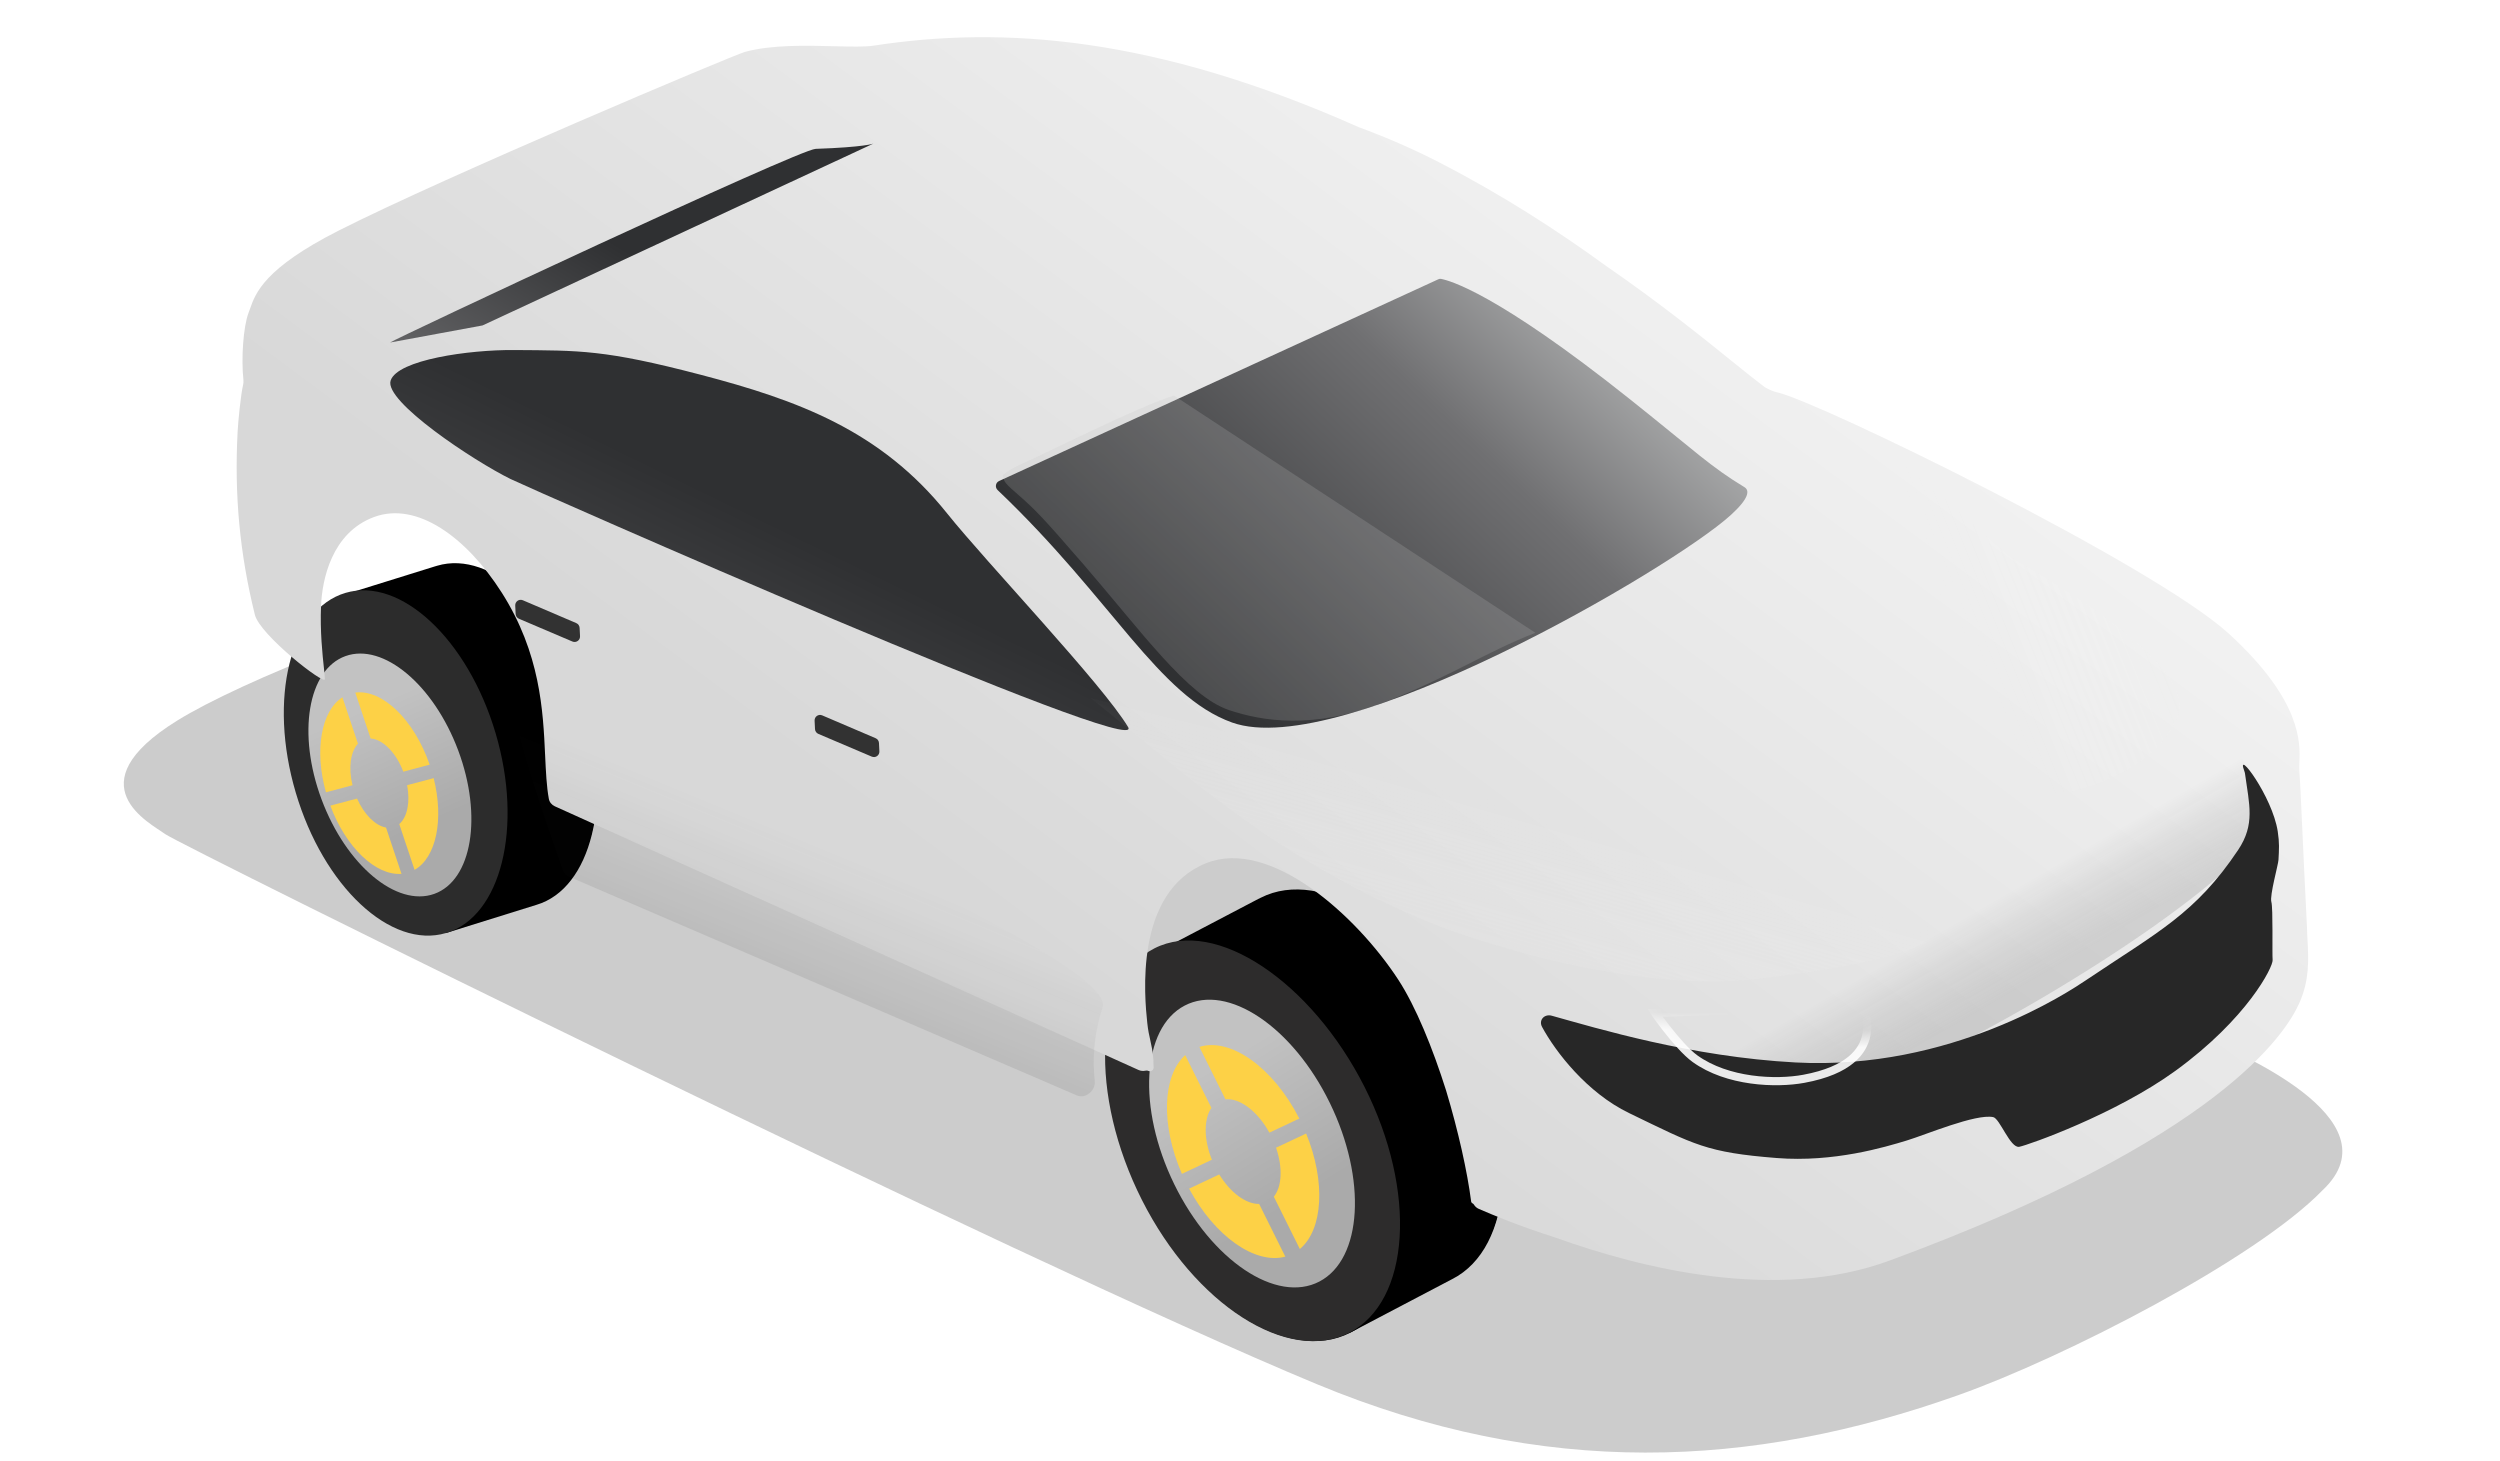 <svg width="142" height="83" viewBox="0 0 142 83" fill="none" xmlns="http://www.w3.org/2000/svg">
<g clip-path="url(#clip0_1166_48334)">
<g filter="url(#filter0_f_1166_48334)">
<path d="M111.262 79.233C117.262 77.098 128.104 71.532 131.908 67.619C136.313 63.502 126.571 59.61 125.408 59.008C124.245 58.407 67.336 33.543 57.436 29.748C47.536 25.953 17.284 36.448 10.053 40.937C4.16 44.596 8.556 46.767 9.396 47.384C10.235 48.001 57.779 71.556 74.801 78.623C87.691 83.975 99.484 83.425 111.262 79.233Z" fill="black" fill-opacity="0.2"/>
</g>
<path fill-rule="evenodd" clip-rule="evenodd" d="M73.156 68.832C72.253 67.752 71.423 66.498 70.717 65.102C70.066 63.814 69.574 62.512 69.239 61.244L65.627 54.246L71.482 51.176L71.483 51.176C71.519 51.156 71.555 51.137 71.592 51.118C75.082 49.343 80.35 52.724 83.357 58.672C86.364 64.619 85.972 70.88 82.482 72.655C82.458 72.667 82.435 72.679 82.411 72.691L76.696 75.692L73.156 68.832Z" fill="black"/>
<ellipse cx="7.094" cy="12.052" rx="7.094" ry="12.052" transform="matrix(-0.891 0.453 0.451 0.893 72.137 50.964)" fill="black"/>
<g filter="url(#filter1_i_1166_48334)">
<ellipse cx="5.321" cy="9.039" rx="5.321" ry="9.039" transform="matrix(-0.891 0.453 0.451 0.893 71.719 54.476)" fill="url(#paint0_linear_1166_48334)"/>
</g>
<g filter="url(#filter2_di_1166_48334)">
<path fill-rule="evenodd" clip-rule="evenodd" d="M70.962 58.512C71.749 58.926 72.537 59.56 73.26 60.371L71.84 63.141C71.623 62.91 71.392 62.72 71.159 62.578L70.962 58.512ZM71.406 67.634C71.746 67.749 72.076 67.75 72.358 67.613L74.816 71.44C74.701 71.524 74.581 71.598 74.453 71.663C73.617 72.088 72.618 72.039 71.599 71.608L71.406 67.634ZM71.281 71.461L71.088 67.495C70.813 67.349 70.539 67.133 70.283 66.862L68.893 69.573C69.644 70.409 70.464 71.054 71.281 71.461ZM70.84 62.414L70.643 58.356C69.582 57.877 68.538 57.808 67.671 58.249C67.429 58.372 67.21 58.53 67.016 58.718L69.495 62.578C69.569 62.506 69.653 62.446 69.745 62.398C70.066 62.235 70.449 62.252 70.84 62.414ZM67.123 66.96C67.57 67.846 68.099 68.64 68.673 69.321L70.063 66.608C69.868 66.364 69.688 66.086 69.533 65.779C69.514 65.742 69.496 65.704 69.478 65.667L66.9 66.497C66.97 66.651 67.045 66.806 67.123 66.96ZM72.06 63.394L73.479 60.625C74.042 61.298 74.561 62.081 75.001 62.952C75.09 63.128 75.175 63.305 75.254 63.482L72.639 64.323C72.623 64.29 72.607 64.257 72.59 64.223C72.435 63.917 72.255 63.638 72.06 63.394ZM66.773 66.21C66.242 64.967 65.946 63.725 65.879 62.594L69.062 64.237C69.1 64.601 69.196 64.99 69.353 65.381L66.773 66.21ZM72.765 64.61C72.953 65.075 73.055 65.537 73.075 65.958L76.257 67.6C76.226 66.416 75.936 65.094 75.379 63.769L72.765 64.61ZM76.259 67.951L73.072 66.306C73.039 66.785 72.885 67.186 72.615 67.437L75.057 71.241C75.828 70.53 76.233 69.352 76.259 67.951ZM65.865 62.237L69.044 63.878C69.046 63.472 69.13 63.112 69.292 62.837L66.799 58.954C66.158 59.729 65.842 60.891 65.865 62.237Z" fill="#4C4C4C"/>
</g>
<path fill-rule="evenodd" clip-rule="evenodd" d="M65.633 54.12L71.488 51.05L71.491 51.054C71.529 51.034 71.567 51.014 71.606 50.994C75.096 49.218 80.364 52.6 83.371 58.547C86.378 64.494 85.986 70.755 82.496 72.531C82.438 72.56 82.379 72.588 82.32 72.615L76.702 75.565L73.151 68.686C72.256 67.611 71.432 66.364 70.731 64.978C70.084 63.699 69.595 62.406 69.26 61.147L65.633 54.12Z" fill="black"/>
<path d="M64.862 68.16C67.867 74.103 73.132 77.481 76.623 75.705C80.114 73.93 80.507 67.673 77.502 61.73C74.498 55.788 69.063 52.09 65.572 53.866C62.082 55.641 61.857 62.218 64.862 68.16Z" fill="#2D2C2C"/>
<g filter="url(#filter3_i_1166_48334)">
<ellipse cx="4.987" cy="8.717" rx="4.987" ry="8.717" transform="matrix(-0.886 0.463 0.439 0.899 71.707 54.809)" fill="url(#paint1_linear_1166_48334)"/>
</g>
<g filter="url(#filter4_di_1166_48334)">
<path fill-rule="evenodd" clip-rule="evenodd" d="M68.034 67.055C69.494 69.771 71.793 71.378 73.499 70.916L72.011 67.922C71.273 67.938 70.385 67.291 69.746 66.248L68.034 67.055ZM67.626 66.214C66.418 63.447 66.513 60.65 67.812 59.47L69.301 62.467C68.864 63.1 68.863 64.25 69.328 65.412L67.626 66.214ZM72.593 63.874C71.922 62.65 70.906 61.895 70.098 61.98L68.619 59.004C70.381 58.447 72.817 60.169 74.293 63.073L72.593 63.874ZM72.972 64.729L74.682 63.923C75.8 66.658 75.649 69.375 74.324 70.484L72.846 67.51C73.31 66.939 73.361 65.857 72.972 64.729Z" fill="#FDD146"/>
</g>
<path fill-rule="evenodd" clip-rule="evenodd" d="M19.517 33.786L24.73 32.163L24.73 32.164C24.762 32.154 24.794 32.144 24.826 32.135C27.925 31.212 31.701 34.743 33.261 40.022C34.821 45.301 33.573 50.328 30.474 51.251C30.443 51.26 30.412 51.269 30.382 51.277L25.325 52.854L23.471 46.766C22.895 45.752 22.405 44.606 22.038 43.364C21.7 42.217 21.493 41.082 21.41 39.999L19.517 33.786Z" fill="black"/>
<ellipse cx="5.859" cy="9.952" rx="5.859" ry="9.952" transform="matrix(-0.958 0.285 0.284 0.96 25.281 32.091)" fill="black"/>
<g filter="url(#filter5_i_1166_48334)">
<ellipse cx="4.394" cy="7.464" rx="4.394" ry="7.464" transform="matrix(-0.958 0.285 0.284 0.96 24.418 34.879)" fill="url(#paint2_linear_1166_48334)"/>
</g>
<g filter="url(#filter6_di_1166_48334)">
<path fill-rule="evenodd" clip-rule="evenodd" d="M23.192 38.042C23.772 38.496 24.32 39.13 24.788 39.899L23.224 41.938C23.08 41.716 22.919 41.525 22.749 41.375L23.192 38.042ZM22.198 45.52C22.458 45.667 22.727 45.718 22.979 45.649L24.406 49.122C24.302 49.173 24.193 49.215 24.08 49.248C23.337 49.47 22.531 49.28 21.765 48.776L22.198 45.52ZM21.528 48.609L21.96 45.359C21.761 45.2 21.572 44.985 21.406 44.729L19.875 46.724C20.36 47.513 20.928 48.157 21.528 48.609ZM22.514 41.196L22.956 37.868C22.167 37.324 21.331 37.113 20.562 37.342C20.347 37.407 20.146 37.502 19.96 37.627L21.4 41.132C21.472 41.085 21.549 41.048 21.632 41.023C21.915 40.939 22.222 41.008 22.514 41.196ZM18.824 44.337C19.056 45.123 19.368 45.848 19.734 46.486L21.265 44.49C21.143 44.263 21.038 44.01 20.958 43.738C20.948 43.704 20.938 43.671 20.93 43.638L18.712 43.928C18.746 44.064 18.784 44.2 18.824 44.337ZM23.364 42.176L24.928 40.138C25.286 40.769 25.591 41.481 25.819 42.254C25.865 42.411 25.908 42.567 25.946 42.723L23.697 43.017C23.689 42.988 23.681 42.959 23.672 42.929C23.592 42.657 23.487 42.404 23.364 42.176ZM18.651 43.676C18.404 42.587 18.349 41.534 18.462 40.606L20.805 42.415C20.781 42.716 20.802 43.046 20.87 43.386L18.651 43.676ZM23.757 43.269C23.84 43.675 23.855 44.066 23.809 44.41L26.149 46.218C26.3 45.251 26.261 44.134 26.005 42.975L23.757 43.269ZM26.098 46.503L23.755 44.693C23.657 45.078 23.472 45.381 23.214 45.545L24.632 48.997C25.364 48.534 25.869 47.638 26.098 46.503ZM18.503 40.314L20.843 42.12C20.905 41.792 21.026 41.513 21.197 41.313L19.748 37.786C19.113 38.321 18.685 39.217 18.503 40.314Z" fill="#4C4C4C"/>
</g>
<path fill-rule="evenodd" clip-rule="evenodd" d="M23.469 46.905C22.895 45.892 22.405 44.748 22.038 43.506C21.7 42.361 21.494 41.227 21.41 40.144L19.517 33.931L24.687 32.322C24.733 32.306 24.779 32.291 24.826 32.277C27.925 31.355 31.701 34.886 33.261 40.165C34.821 45.444 33.573 50.471 30.474 51.394C30.463 51.397 30.452 51.4 30.441 51.403L30.441 51.404L25.325 52.999L23.469 46.905Z" fill="black"/>
<ellipse cx="5.924" cy="10.062" rx="5.924" ry="10.062" transform="matrix(-0.958 0.285 0.284 0.96 25.293 31.989)" fill="#2C2C2C"/>
<g filter="url(#filter7_i_1166_48334)">
<g filter="url(#filter8_i_1166_48334)">
<ellipse cx="4.123" cy="7.207" rx="4.123" ry="7.207" transform="matrix(-0.941 0.338 0.35 0.937 23.504 35.872)" fill="url(#paint3_linear_1166_48334)"/>
</g>
<g filter="url(#filter9_di_1166_48334)">
<path fill-rule="evenodd" clip-rule="evenodd" d="M19.255 45.301C20.142 47.676 21.84 49.287 23.298 49.173L22.419 46.544C21.816 46.439 21.174 45.804 20.774 44.896L19.255 45.301ZM19.007 44.542C18.337 42.149 18.739 39.917 19.943 39.145L20.825 41.782C20.402 42.235 20.272 43.15 20.516 44.14L19.007 44.542ZM23.401 43.371C22.988 42.281 22.228 41.524 21.545 41.486L20.673 38.878C22.199 38.676 24.017 40.415 24.897 42.972L23.401 43.371ZM23.618 44.137L25.125 43.736C25.719 46.093 25.27 48.251 24.041 48.947L23.171 46.346C23.626 45.96 23.801 45.1 23.618 44.137Z" fill="#FDD146"/>
</g>
</g>
<g filter="url(#filter10_ii_1166_48334)">
<path fill-rule="evenodd" clip-rule="evenodd" d="M97.859 25.412C97.918 25.457 97.98 25.497 98.046 25.53C98.271 25.645 98.472 25.724 98.649 25.762C100.902 26.249 120.032 35.563 124.294 39.472C128.442 43.277 128.339 45.676 128.291 46.79C128.284 46.951 128.278 47.085 128.287 47.193C128.328 47.73 128.377 48.811 128.439 50.187C128.475 50.998 128.516 51.911 128.563 52.874L128.723 56.148C128.727 56.393 128.74 56.643 128.754 56.898C128.811 57.979 128.873 59.155 128.273 60.477C127.533 62.105 123.869 68.123 105.007 75.074C98.603 77.434 90.937 75.526 86.03 73.765C83.994 73.116 82.444 72.469 81.678 72.134C81.56 72.082 81.467 71.997 81.404 71.892C81.387 71.863 81.359 71.837 81.328 71.823V71.823C81.282 71.801 81.253 71.76 81.246 71.709C81.035 70.052 80.521 67.722 79.824 65.412C79.063 63.007 78.105 60.647 77.107 59.116C74.724 55.461 69.816 51.049 66.196 52.499C62.088 54.145 62.701 60.139 62.851 61.571C62.895 61.992 62.958 62.27 63.02 62.546C63.09 62.859 63.16 63.168 63.2 63.676C63.202 63.704 63.202 63.73 63.201 63.756C63.199 63.781 63.198 63.806 63.2 63.83C63.205 63.912 63.21 64.001 63.213 64.1C63.218 64.258 63.054 64.363 62.911 64.298V64.298C62.858 64.273 62.798 64.273 62.741 64.286C62.617 64.314 62.482 64.303 62.353 64.245L29.202 49.27C29.026 49.191 28.895 49.035 28.86 48.845C28.731 48.14 28.693 47.313 28.65 46.392L28.65 46.392C28.533 43.847 28.382 40.576 26.178 37.121C24.165 33.964 21.356 31.945 18.939 32.835C16.522 33.725 15.983 36.401 15.921 37.88C15.86 39.333 16.003 40.656 16.085 41.423C16.119 41.732 16.142 41.951 16.139 42.052C16.127 42.404 12.445 39.535 12.162 38.387C11.299 34.894 10.994 31.598 11.182 28.001C11.213 27.412 11.357 25.923 11.493 25.333C11.514 25.243 11.523 25.152 11.513 25.06C11.379 23.835 11.505 22.02 11.804 21.239C11.831 21.169 11.857 21.096 11.884 21.018C12.2 20.118 12.694 18.712 16.925 16.567C22.933 13.521 39.357 6.593 39.997 6.419C41.51 6.007 43.475 6.056 45.066 6.097C45.999 6.12 46.804 6.141 47.312 6.063C54.661 4.934 63.274 5.538 74.851 10.69C76.391 11.257 77.918 11.915 79.403 12.679C83.106 14.583 86.25 16.642 88.877 18.552C91.959 20.677 94.349 22.606 96.063 23.989L96.063 23.989C96.779 24.567 97.377 25.05 97.859 25.412Z" fill="url(#paint4_linear_1166_48334)"/>
</g>
<g filter="url(#filter11_ddi_1166_48334)">
<path d="M70.451 40.573C66.262 39.073 63.682 33.603 57.132 27.368C56.972 27.216 57.013 26.948 57.214 26.855L82.166 15.395C82.211 15.374 82.26 15.365 82.309 15.373C82.767 15.453 85.442 16.151 93.018 22.186C96.827 25.22 97.599 26.021 99.547 27.201C99.855 27.387 99.825 27.833 98.773 28.79C95.418 31.84 76.647 42.791 70.451 40.573Z" fill="url(#paint5_linear_1166_48334)"/>
</g>
<g filter="url(#filter12_di_1166_48334)">
<path d="M40.431 20.35C34.949 18.914 33.56 18.972 29.823 18.943C27.251 18.923 23.198 19.5 22.81 20.677C22.422 21.853 27.528 25.24 29.623 26.27C30.647 26.773 65.89 42.34 64.697 40.356C63.227 37.911 56.674 31.041 54.413 28.216C50.643 23.505 45.912 21.786 40.431 20.35Z" fill="url(#paint6_linear_1166_48334)"/>
</g>
<g filter="url(#filter13_di_1166_48334)">
<path d="M28.03 17.546L50.23 7.218C50.23 7.218 49.731 7.421 46.95 7.516C45.98 7.549 22.944 18.356 22.779 18.516L28.03 17.546Z" fill="url(#paint7_linear_1166_48334)"/>
</g>
<g filter="url(#filter14_f_1166_48334)">
<path d="M81.461 52.505C72.566 48.885 67.431 44.047 61.965 39.662C77.795 43.53 110.95 52.066 110.47 52.75C109.871 53.605 107.573 54.696 99.803 55.601C92.154 56.492 82.48 52.919 81.461 52.505Z" fill="url(#paint8_linear_1166_48334)" fill-opacity="0.21"/>
</g>
<g filter="url(#filter15_f_1166_48334)">
<path d="M114.113 31.57C113.599 31.187 107.076 25.053 102.27 22.075C106.479 29.389 116.035 45.267 116.846 45.145C117.86 44.994 122.478 43.894 123.697 40.656C124.896 37.467 114.756 32.047 114.113 31.57Z" fill="url(#paint9_linear_1166_48334)" fill-opacity="0.13"/>
</g>
<g filter="url(#filter16_di_1166_48334)">
<path d="M49.926 41.894C49.92 41.775 49.847 41.669 49.737 41.622L46.701 40.324C46.49 40.233 46.258 40.395 46.269 40.624L46.292 41.104C46.298 41.223 46.372 41.329 46.482 41.376L49.518 42.668C49.729 42.758 49.961 42.596 49.949 42.367L49.926 41.894Z" fill="#323232"/>
</g>
<g filter="url(#filter17_di_1166_48334)">
<path d="M32.922 35.356C32.917 35.236 32.843 35.131 32.734 35.084L29.697 33.785C29.486 33.695 29.254 33.857 29.265 34.086L29.288 34.566C29.294 34.685 29.368 34.791 29.478 34.837L32.514 36.13C32.725 36.22 32.957 36.058 32.946 35.829L32.922 35.356Z" fill="#323232"/>
</g>
<g filter="url(#filter18_f_1166_48334)">
<path d="M61.169 62.22L32.309 49.791C32.151 49.723 32.028 49.592 31.97 49.429C31.089 46.939 29.472 42.174 29.394 41.156C29.292 39.838 63.66 54.183 62.629 57.226C62.097 58.798 62.062 60.305 62.182 61.401C62.24 61.938 61.665 62.433 61.169 62.22Z" fill="url(#paint10_linear_1166_48334)" fill-opacity="0.12"/>
</g>
<path d="M87.207 35.943L66.679 22.464C64.438 23.189 59.384 25.754 58.417 26.172C57.165 26.713 56.966 26.991 56.966 26.991C56.984 27.376 57.189 27.535 57.838 28.107C58.768 28.926 59.163 29.305 61.499 32.007C64.863 35.897 67.456 39.543 69.811 40.333C71.684 40.962 74.582 41.451 78.597 39.905C82.186 38.524 84.364 37.055 87.207 35.943Z" fill="#C4C4C4" fill-opacity="0.2"/>
<g opacity="0.17" filter="url(#filter19_f_1166_48334)">
<path d="M122.918 45.678C117.724 50.215 106.005 56.91 100.685 58.103" stroke="url(#paint11_linear_1166_48334)" stroke-width="10.264" stroke-linecap="round" stroke-linejoin="round"/>
</g>
<g filter="url(#filter20_ddii_1166_48334)">
<path d="M127.127 47.039C128.1 45.581 127.757 44.47 127.517 42.71C127.511 42.662 127.497 42.611 127.48 42.566C126.961 41.193 129.073 43.994 129.376 45.989C129.477 46.65 129.45 46.988 129.418 47.603C129.403 47.885 128.91 49.624 129.013 49.989C129.117 50.355 129.053 52.91 129.085 53.294C129.116 53.678 127.649 56.619 123.563 59.586C120.169 62.05 115.208 63.801 114.696 63.901C114.183 64 113.593 62.293 113.214 62.215C112.222 62.013 109.377 63.218 108.309 63.542C107.063 63.921 104.156 64.796 100.918 64.539C96.915 64.221 96.284 63.799 92.529 61.984C90.149 60.835 88.357 58.517 87.589 57.092C87.382 56.707 87.719 56.338 88.141 56.456C90.72 57.172 96.045 58.793 101.985 59.111C110.81 59.584 117.542 55.073 118.507 54.424C122.561 51.699 124.709 50.66 127.127 47.039Z" fill="#272727"/>
</g>
<mask id="mask0_1166_48334" style="mask-type:alpha" maskUnits="userSpaceOnUse" x="87" y="42" width="43" height="23">
<path d="M127.113 47.015C127.884 45.859 127.868 44.558 127.608 43.427C127.467 42.811 128.059 42.438 128.407 42.965C129.271 44.271 129.666 45.397 129.793 46.023C129.894 46.683 129.899 47.105 129.867 47.721C129.852 48.003 128.898 49.599 129.002 49.965C129.106 50.33 129.043 52.885 129.075 53.269C129.107 53.653 127.642 56.595 123.558 59.565C120.165 62.031 115.205 63.785 114.693 63.885C114.181 63.984 113.59 62.278 113.21 62.201C112.218 61.999 109.374 63.206 108.307 63.531C107.061 63.91 104.153 64.787 100.916 64.532C96.912 64.217 96.281 63.795 92.525 61.983C90.144 60.835 88.351 58.518 87.582 57.094C87.374 56.709 87.712 56.34 88.134 56.457C90.713 57.172 96.039 58.789 101.979 59.103C110.804 59.571 117.534 55.055 118.498 54.406C122.55 51.678 124.698 50.638 127.113 47.015Z" fill="#999999"/>
</mask>
<g mask="url(#mask0_1166_48334)">
<g filter="url(#filter21_d_1166_48334)">
<path d="M93.848 57.344L105.673 56.947C105.673 56.949 105.674 56.951 105.675 56.954C105.713 57.047 105.761 57.182 105.804 57.349C105.889 57.682 105.948 58.129 105.856 58.598C105.764 59.062 105.522 59.559 104.988 60.001C104.451 60.446 103.606 60.844 102.296 61.085C101.517 61.229 100.433 61.278 99.309 61.12C98.185 60.963 97.037 60.602 96.118 59.939C95.621 59.581 94.997 58.856 94.486 58.2C94.233 57.875 94.013 57.574 93.856 57.354C93.853 57.351 93.85 57.347 93.848 57.344Z" stroke="white" stroke-opacity="0.9" stroke-width="0.463"/>
</g>
</g>
</g>
<defs>
<filter id="filter0_f_1166_48334" x="5.641" y="27.546" width="128.793" height="56.351" filterUnits="userSpaceOnUse" color-interpolation-filters="sRGB">
<feFlood flood-opacity="0" result="BackgroundImageFix"/>
<feBlend mode="normal" in="SourceGraphic" in2="BackgroundImageFix" result="shape"/>
<feGaussianBlur stdDeviation="0.695" result="effect1_foregroundBlur_1166_48334"/>
</filter>
<filter id="filter1_i_1166_48334" x="64.805" y="56.532" width="12.508" height="16.851" filterUnits="userSpaceOnUse" color-interpolation-filters="sRGB">
<feFlood flood-opacity="0" result="BackgroundImageFix"/>
<feBlend mode="normal" in="SourceGraphic" in2="BackgroundImageFix" result="shape"/>
<feColorMatrix in="SourceAlpha" type="matrix" values="0 0 0 0 0 0 0 0 0 0 0 0 0 0 0 0 0 0 127 0" result="hardAlpha"/>
<feMorphology radius="0.156" operator="erode" in="SourceAlpha" result="effect1_innerShadow_1166_48334"/>
<feOffset/>
<feGaussianBlur stdDeviation="0.078"/>
<feComposite in2="hardAlpha" operator="arithmetic" k2="-1" k3="1"/>
<feColorMatrix type="matrix" values="0 0 0 0 0 0 0 0 0 0 0 0 0 0 0 0 0 0 0.25 0"/>
<feBlend mode="normal" in2="shape" result="effect1_innerShadow_1166_48334"/>
</filter>
<filter id="filter2_di_1166_48334" x="65.397" y="57.923" width="10.954" height="14.345" filterUnits="userSpaceOnUse" color-interpolation-filters="sRGB">
<feFlood flood-opacity="0" result="BackgroundImageFix"/>
<feColorMatrix in="SourceAlpha" type="matrix" values="0 0 0 0 0 0 0 0 0 0 0 0 0 0 0 0 0 0 127 0" result="hardAlpha"/>
<feOffset dy="0.062"/>
<feGaussianBlur stdDeviation="0.047"/>
<feColorMatrix type="matrix" values="0 0 0 0 1 0 0 0 0 1 0 0 0 0 1 0 0 0 0.41 0"/>
<feBlend mode="normal" in2="BackgroundImageFix" result="effect1_dropShadow_1166_48334"/>
<feBlend mode="normal" in="SourceGraphic" in2="effect1_dropShadow_1166_48334" result="shape"/>
<feColorMatrix in="SourceAlpha" type="matrix" values="0 0 0 0 0 0 0 0 0 0 0 0 0 0 0 0 0 0 127 0" result="hardAlpha"/>
<feOffset dx="-0.467" dy="0.311"/>
<feGaussianBlur stdDeviation="0.233"/>
<feComposite in2="hardAlpha" operator="arithmetic" k2="-1" k3="1"/>
<feColorMatrix type="matrix" values="0 0 0 0 0 0 0 0 0 0 0 0 0 0 0 0 0 0 0.25 0"/>
<feBlend mode="normal" in2="shape" result="effect2_innerShadow_1166_48334"/>
</filter>
<filter id="filter3_i_1166_48334" x="65.266" y="56.783" width="11.691" height="16.339" filterUnits="userSpaceOnUse" color-interpolation-filters="sRGB">
<feFlood flood-opacity="0" result="BackgroundImageFix"/>
<feBlend mode="normal" in="SourceGraphic" in2="BackgroundImageFix" result="shape"/>
<feColorMatrix in="SourceAlpha" type="matrix" values="0 0 0 0 0 0 0 0 0 0 0 0 0 0 0 0 0 0 127 0" result="hardAlpha"/>
<feMorphology radius="0.386" operator="erode" in="SourceAlpha" result="effect1_innerShadow_1166_48334"/>
<feOffset/>
<feGaussianBlur stdDeviation="0.193"/>
<feComposite in2="hardAlpha" operator="arithmetic" k2="-1" k3="1"/>
<feColorMatrix type="matrix" values="0 0 0 0 0 0 0 0 0 0 0 0 0 0 0 0 0 0 0.25 0"/>
<feBlend mode="normal" in2="shape" result="effect1_innerShadow_1166_48334"/>
</filter>
<filter id="filter4_di_1166_48334" x="66.284" y="58.867" width="9.31" height="12.457" filterUnits="userSpaceOnUse" color-interpolation-filters="sRGB">
<feFlood flood-opacity="0" result="BackgroundImageFix"/>
<feColorMatrix in="SourceAlpha" type="matrix" values="0 0 0 0 0 0 0 0 0 0 0 0 0 0 0 0 0 0 127 0" result="hardAlpha"/>
<feOffset dy="0.132"/>
<feGaussianBlur stdDeviation="0.082"/>
<feColorMatrix type="matrix" values="0 0 0 0 1 0 0 0 0 1 0 0 0 0 1 0 0 0 0.59 0"/>
<feBlend mode="normal" in2="BackgroundImageFix" result="effect1_dropShadow_1166_48334"/>
<feBlend mode="normal" in="SourceGraphic" in2="effect1_dropShadow_1166_48334" result="shape"/>
<feColorMatrix in="SourceAlpha" type="matrix" values="0 0 0 0 0 0 0 0 0 0 0 0 0 0 0 0 0 0 127 0" result="hardAlpha"/>
<feOffset dx="-0.493" dy="0.329"/>
<feGaussianBlur stdDeviation="0.247"/>
<feComposite in2="hardAlpha" operator="arithmetic" k2="-1" k3="1"/>
<feColorMatrix type="matrix" values="0 0 0 0 0 0 0 0 0 0 0 0 0 0 0 0 0 0 0.25 0"/>
<feBlend mode="normal" in2="shape" result="effect2_innerShadow_1166_48334"/>
</filter>
<filter id="filter5_i_1166_48334" x="17.613" y="36.022" width="9.426" height="14.547" filterUnits="userSpaceOnUse" color-interpolation-filters="sRGB">
<feFlood flood-opacity="0" result="BackgroundImageFix"/>
<feBlend mode="normal" in="SourceGraphic" in2="BackgroundImageFix" result="shape"/>
<feColorMatrix in="SourceAlpha" type="matrix" values="0 0 0 0 0 0 0 0 0 0 0 0 0 0 0 0 0 0 127 0" result="hardAlpha"/>
<feMorphology radius="0.128" operator="erode" in="SourceAlpha" result="effect1_innerShadow_1166_48334"/>
<feOffset/>
<feGaussianBlur stdDeviation="0.064"/>
<feComposite in2="hardAlpha" operator="arithmetic" k2="-1" k3="1"/>
<feColorMatrix type="matrix" values="0 0 0 0 0 0 0 0 0 0 0 0 0 0 0 0 0 0 0.25 0"/>
<feBlend mode="normal" in2="shape" result="effect1_innerShadow_1166_48334"/>
</filter>
<filter id="filter6_di_1166_48334" x="18.021" y="37.225" width="8.294" height="12.371" filterUnits="userSpaceOnUse" color-interpolation-filters="sRGB">
<feFlood flood-opacity="0" result="BackgroundImageFix"/>
<feColorMatrix in="SourceAlpha" type="matrix" values="0 0 0 0 0 0 0 0 0 0 0 0 0 0 0 0 0 0 127 0" result="hardAlpha"/>
<feOffset dy="0.051"/>
<feGaussianBlur stdDeviation="0.039"/>
<feColorMatrix type="matrix" values="0 0 0 0 1 0 0 0 0 1 0 0 0 0 1 0 0 0 0.41 0"/>
<feBlend mode="normal" in2="BackgroundImageFix" result="effect1_dropShadow_1166_48334"/>
<feBlend mode="normal" in="SourceGraphic" in2="effect1_dropShadow_1166_48334" result="shape"/>
<feColorMatrix in="SourceAlpha" type="matrix" values="0 0 0 0 0 0 0 0 0 0 0 0 0 0 0 0 0 0 127 0" result="hardAlpha"/>
<feOffset dx="-0.385" dy="0.257"/>
<feGaussianBlur stdDeviation="0.193"/>
<feComposite in2="hardAlpha" operator="arithmetic" k2="-1" k3="1"/>
<feColorMatrix type="matrix" values="0 0 0 0 0 0 0 0 0 0 0 0 0 0 0 0 0 0 0.25 0"/>
<feBlend mode="normal" in2="shape" result="effect2_innerShadow_1166_48334"/>
</filter>
<filter id="filter7_i_1166_48334" x="17.523" y="37.12" width="9.254" height="13.798" filterUnits="userSpaceOnUse" color-interpolation-filters="sRGB">
<feFlood flood-opacity="0" result="BackgroundImageFix"/>
<feBlend mode="normal" in="SourceGraphic" in2="BackgroundImageFix" result="shape"/>
<feColorMatrix in="SourceAlpha" type="matrix" values="0 0 0 0 0 0 0 0 0 0 0 0 0 0 0 0 0 0 127 0" result="hardAlpha"/>
<feMorphology radius="0.386" operator="erode" in="SourceAlpha" result="effect1_innerShadow_1166_48334"/>
<feOffset/>
<feGaussianBlur stdDeviation="0.193"/>
<feComposite in2="hardAlpha" operator="arithmetic" k2="-1" k3="1"/>
<feColorMatrix type="matrix" values="0 0 0 0 0 0 0 0 0 0 0 0 0 0 0 0 0 0 0.25 0"/>
<feBlend mode="normal" in2="shape" result="effect1_innerShadow_1166_48334"/>
</filter>
<filter id="filter8_i_1166_48334" x="17.523" y="37.12" width="9.254" height="13.798" filterUnits="userSpaceOnUse" color-interpolation-filters="sRGB">
<feFlood flood-opacity="0" result="BackgroundImageFix"/>
<feBlend mode="normal" in="SourceGraphic" in2="BackgroundImageFix" result="shape"/>
<feColorMatrix in="SourceAlpha" type="matrix" values="0 0 0 0 0 0 0 0 0 0 0 0 0 0 0 0 0 0 127 0" result="hardAlpha"/>
<feMorphology radius="0.116" operator="erode" in="SourceAlpha" result="effect1_innerShadow_1166_48334"/>
<feOffset/>
<feGaussianBlur stdDeviation="0.058"/>
<feComposite in2="hardAlpha" operator="arithmetic" k2="-1" k3="1"/>
<feColorMatrix type="matrix" values="0 0 0 0 0 0 0 0 0 0 0 0 0 0 0 0 0 0 0.25 0"/>
<feBlend mode="normal" in2="shape" result="effect1_innerShadow_1166_48334"/>
</filter>
<filter id="filter9_di_1166_48334" x="18.19" y="38.829" width="7.361" height="10.678" filterUnits="userSpaceOnUse" color-interpolation-filters="sRGB">
<feFlood flood-opacity="0" result="BackgroundImageFix"/>
<feColorMatrix in="SourceAlpha" type="matrix" values="0 0 0 0 0 0 0 0 0 0 0 0 0 0 0 0 0 0 127 0" result="hardAlpha"/>
<feOffset dy="0.132"/>
<feGaussianBlur stdDeviation="0.082"/>
<feColorMatrix type="matrix" values="0 0 0 0 1 0 0 0 0 1 0 0 0 0 1 0 0 0 0.59 0"/>
<feBlend mode="normal" in2="BackgroundImageFix" result="effect1_dropShadow_1166_48334"/>
<feBlend mode="normal" in="SourceGraphic" in2="effect1_dropShadow_1166_48334" result="shape"/>
<feColorMatrix in="SourceAlpha" type="matrix" values="0 0 0 0 0 0 0 0 0 0 0 0 0 0 0 0 0 0 127 0" result="hardAlpha"/>
<feOffset dx="-0.493" dy="0.329"/>
<feGaussianBlur stdDeviation="0.247"/>
<feComposite in2="hardAlpha" operator="arithmetic" k2="-1" k3="1"/>
<feColorMatrix type="matrix" values="0 0 0 0 0 0 0 0 0 0 0 0 0 0 0 0 0 0 0.25 0"/>
<feBlend mode="normal" in2="shape" result="effect2_innerShadow_1166_48334"/>
</filter>
<filter id="filter10_ii_1166_48334" x="11.129" y="2.498" width="119.974" height="73.677" filterUnits="userSpaceOnUse" color-interpolation-filters="sRGB">
<feFlood flood-opacity="0" result="BackgroundImageFix"/>
<feBlend mode="normal" in="SourceGraphic" in2="BackgroundImageFix" result="shape"/>
<feColorMatrix in="SourceAlpha" type="matrix" values="0 0 0 0 0 0 0 0 0 0 0 0 0 0 0 0 0 0 127 0" result="hardAlpha"/>
<feOffset dx="2.314" dy="-3.085"/>
<feGaussianBlur stdDeviation="9.255"/>
<feComposite in2="hardAlpha" operator="arithmetic" k2="-1" k3="1"/>
<feColorMatrix type="matrix" values="0 0 0 0 0 0 0 0 0 0 0 0 0 0 0 0 0 0 0.07 0"/>
<feBlend mode="normal" in2="shape" result="effect1_innerShadow_1166_48334"/>
<feColorMatrix in="SourceAlpha" type="matrix" values="0 0 0 0 0 0 0 0 0 0 0 0 0 0 0 0 0 0 127 0" result="hardAlpha"/>
<feOffset dy="-0.386"/>
<feGaussianBlur stdDeviation="0.771"/>
<feComposite in2="hardAlpha" operator="arithmetic" k2="-1" k3="1"/>
<feColorMatrix type="matrix" values="0 0 0 0 0 0 0 0 0 0 0 0 0 0 0 0 0 0 0.09 0"/>
<feBlend mode="normal" in2="effect1_innerShadow_1166_48334" result="effect2_innerShadow_1166_48334"/>
</filter>
<filter id="filter11_ddi_1166_48334" x="56.413" y="14.904" width="43.617" height="26.43" filterUnits="userSpaceOnUse" color-interpolation-filters="sRGB">
<feFlood flood-opacity="0" result="BackgroundImageFix"/>
<feColorMatrix in="SourceAlpha" type="matrix" values="0 0 0 0 0 0 0 0 0 0 0 0 0 0 0 0 0 0 127 0" result="hardAlpha"/>
<feOffset dx="-0.311" dy="0.156"/>
<feGaussianBlur stdDeviation="0.156"/>
<feColorMatrix type="matrix" values="0 0 0 0 1 0 0 0 0 1 0 0 0 0 1 0 0 0 0.28 0"/>
<feBlend mode="normal" in2="BackgroundImageFix" result="effect1_dropShadow_1166_48334"/>
<feColorMatrix in="SourceAlpha" type="matrix" values="0 0 0 0 0 0 0 0 0 0 0 0 0 0 0 0 0 0 127 0" result="hardAlpha"/>
<feOffset dy="-0.156"/>
<feGaussianBlur stdDeviation="0.156"/>
<feColorMatrix type="matrix" values="0 0 0 0 1 0 0 0 0 1 0 0 0 0 1 0 0 0 0.56 0"/>
<feBlend mode="normal" in2="effect1_dropShadow_1166_48334" result="effect2_dropShadow_1166_48334"/>
<feBlend mode="normal" in="SourceGraphic" in2="effect2_dropShadow_1166_48334" result="shape"/>
<feColorMatrix in="SourceAlpha" type="matrix" values="0 0 0 0 0 0 0 0 0 0 0 0 0 0 0 0 0 0 127 0" result="hardAlpha"/>
<feOffset dx="-0.156" dy="0.467"/>
<feGaussianBlur stdDeviation="0.233"/>
<feComposite in2="hardAlpha" operator="arithmetic" k2="-1" k3="1"/>
<feColorMatrix type="matrix" values="0 0 0 0 0 0 0 0 0 0 0 0 0 0 0 0 0 0 0.75 0"/>
<feBlend mode="normal" in2="shape" result="effect3_innerShadow_1166_48334"/>
</filter>
<filter id="filter12_di_1166_48334" x="22.167" y="18.942" width="42.72" height="22.21" filterUnits="userSpaceOnUse" color-interpolation-filters="sRGB">
<feFlood flood-opacity="0" result="BackgroundImageFix"/>
<feColorMatrix in="SourceAlpha" type="matrix" values="0 0 0 0 0 0 0 0 0 0 0 0 0 0 0 0 0 0 127 0" result="hardAlpha"/>
<feOffset dy="0.161"/>
<feGaussianBlur stdDeviation="0.08"/>
<feColorMatrix type="matrix" values="0 0 0 0 0.925 0 0 0 0 0.925 0 0 0 0 0.925 0 0 0 0.37 0"/>
<feBlend mode="normal" in2="BackgroundImageFix" result="effect1_dropShadow_1166_48334"/>
<feBlend mode="normal" in="SourceGraphic" in2="effect1_dropShadow_1166_48334" result="shape"/>
<feColorMatrix in="SourceAlpha" type="matrix" values="0 0 0 0 0 0 0 0 0 0 0 0 0 0 0 0 0 0 127 0" result="hardAlpha"/>
<feOffset dx="-0.622" dy="0.778"/>
<feGaussianBlur stdDeviation="0.311"/>
<feComposite in2="hardAlpha" operator="arithmetic" k2="-1" k3="1"/>
<feColorMatrix type="matrix" values="0 0 0 0 0 0 0 0 0 0 0 0 0 0 0 0 0 0 0.8 0"/>
<feBlend mode="normal" in2="shape" result="effect2_innerShadow_1166_48334"/>
</filter>
<filter id="filter13_di_1166_48334" x="22.159" y="7.218" width="28.232" height="11.92" filterUnits="userSpaceOnUse" color-interpolation-filters="sRGB">
<feFlood flood-opacity="0" result="BackgroundImageFix"/>
<feColorMatrix in="SourceAlpha" type="matrix" values="0 0 0 0 0 0 0 0 0 0 0 0 0 0 0 0 0 0 127 0" result="hardAlpha"/>
<feOffset dy="0.161"/>
<feGaussianBlur stdDeviation="0.08"/>
<feColorMatrix type="matrix" values="0 0 0 0 0.925 0 0 0 0 0.925 0 0 0 0 0.925 0 0 0 0.37 0"/>
<feBlend mode="normal" in2="BackgroundImageFix" result="effect1_dropShadow_1166_48334"/>
<feBlend mode="normal" in="SourceGraphic" in2="effect1_dropShadow_1166_48334" result="shape"/>
<feColorMatrix in="SourceAlpha" type="matrix" values="0 0 0 0 0 0 0 0 0 0 0 0 0 0 0 0 0 0 127 0" result="hardAlpha"/>
<feOffset dx="-0.622" dy="0.778"/>
<feGaussianBlur stdDeviation="0.311"/>
<feComposite in2="hardAlpha" operator="arithmetic" k2="-1" k3="1"/>
<feColorMatrix type="matrix" values="0 0 0 0 0 0 0 0 0 0 0 0 0 0 0 0 0 0 0.8 0"/>
<feBlend mode="normal" in2="shape" result="effect2_innerShadow_1166_48334"/>
</filter>
<filter id="filter14_f_1166_48334" x="57.611" y="35.308" width="57.22" height="24.79" filterUnits="userSpaceOnUse" color-interpolation-filters="sRGB">
<feFlood flood-opacity="0" result="BackgroundImageFix"/>
<feBlend mode="normal" in="SourceGraphic" in2="BackgroundImageFix" result="shape"/>
<feGaussianBlur stdDeviation="2.177" result="effect1_foregroundBlur_1166_48334"/>
</filter>
<filter id="filter15_f_1166_48334" x="99.47" y="19.276" width="27.126" height="28.669" filterUnits="userSpaceOnUse" color-interpolation-filters="sRGB">
<feFlood flood-opacity="0" result="BackgroundImageFix"/>
<feBlend mode="normal" in="SourceGraphic" in2="BackgroundImageFix" result="shape"/>
<feGaussianBlur stdDeviation="1.4" result="effect1_foregroundBlur_1166_48334"/>
</filter>
<filter id="filter16_di_1166_48334" x="46.192" y="40.144" width="3.834" height="2.935" filterUnits="userSpaceOnUse" color-interpolation-filters="sRGB">
<feFlood flood-opacity="0" result="BackgroundImageFix"/>
<feColorMatrix in="SourceAlpha" type="matrix" values="0 0 0 0 0 0 0 0 0 0 0 0 0 0 0 0 0 0 127 0" result="hardAlpha"/>
<feOffset dy="-0.077"/>
<feGaussianBlur stdDeviation="0.039"/>
<feColorMatrix type="matrix" values="0 0 0 0 0.788 0 0 0 0 0.788 0 0 0 0 0.788 0 0 0 0.19 0"/>
<feBlend mode="normal" in2="BackgroundImageFix" result="effect1_dropShadow_1166_48334"/>
<feBlend mode="normal" in="SourceGraphic" in2="effect1_dropShadow_1166_48334" result="shape"/>
<feColorMatrix in="SourceAlpha" type="matrix" values="0 0 0 0 0 0 0 0 0 0 0 0 0 0 0 0 0 0 127 0" result="hardAlpha"/>
<feOffset dy="0.386"/>
<feGaussianBlur stdDeviation="0.193"/>
<feComposite in2="hardAlpha" operator="arithmetic" k2="-1" k3="1"/>
<feColorMatrix type="matrix" values="0 0 0 0 0 0 0 0 0 0 0 0 0 0 0 0 0 0 0.74 0"/>
<feBlend mode="normal" in2="shape" result="effect2_innerShadow_1166_48334"/>
</filter>
<filter id="filter17_di_1166_48334" x="29.189" y="33.606" width="3.834" height="2.935" filterUnits="userSpaceOnUse" color-interpolation-filters="sRGB">
<feFlood flood-opacity="0" result="BackgroundImageFix"/>
<feColorMatrix in="SourceAlpha" type="matrix" values="0 0 0 0 0 0 0 0 0 0 0 0 0 0 0 0 0 0 127 0" result="hardAlpha"/>
<feOffset dy="-0.077"/>
<feGaussianBlur stdDeviation="0.039"/>
<feColorMatrix type="matrix" values="0 0 0 0 0.788 0 0 0 0 0.788 0 0 0 0 0.788 0 0 0 0.19 0"/>
<feBlend mode="normal" in2="BackgroundImageFix" result="effect1_dropShadow_1166_48334"/>
<feBlend mode="normal" in="SourceGraphic" in2="effect1_dropShadow_1166_48334" result="shape"/>
<feColorMatrix in="SourceAlpha" type="matrix" values="0 0 0 0 0 0 0 0 0 0 0 0 0 0 0 0 0 0 127 0" result="hardAlpha"/>
<feOffset dy="0.386"/>
<feGaussianBlur stdDeviation="0.193"/>
<feComposite in2="hardAlpha" operator="arithmetic" k2="-1" k3="1"/>
<feColorMatrix type="matrix" values="0 0 0 0 0 0 0 0 0 0 0 0 0 0 0 0 0 0 0.74 0"/>
<feBlend mode="normal" in2="shape" result="effect2_innerShadow_1166_48334"/>
</filter>
<filter id="filter18_f_1166_48334" x="28.462" y="40.137" width="35.124" height="23.066" filterUnits="userSpaceOnUse" color-interpolation-filters="sRGB">
<feFlood flood-opacity="0" result="BackgroundImageFix"/>
<feBlend mode="normal" in="SourceGraphic" in2="BackgroundImageFix" result="shape"/>
<feGaussianBlur stdDeviation="0.467" result="effect1_foregroundBlur_1166_48334"/>
</filter>
<filter id="filter19_f_1166_48334" x="93.996" y="38.991" width="35.61" height="25.801" filterUnits="userSpaceOnUse" color-interpolation-filters="sRGB">
<feFlood flood-opacity="0" result="BackgroundImageFix"/>
<feBlend mode="normal" in="SourceGraphic" in2="BackgroundImageFix" result="shape"/>
<feGaussianBlur stdDeviation="0.778" result="effect1_foregroundBlur_1166_48334"/>
</filter>
<filter id="filter20_ddii_1166_48334" x="87.334" y="41.911" width="42.305" height="24.009" filterUnits="userSpaceOnUse" color-interpolation-filters="sRGB">
<feFlood flood-opacity="0" result="BackgroundImageFix"/>
<feColorMatrix in="SourceAlpha" type="matrix" values="0 0 0 0 0 0 0 0 0 0 0 0 0 0 0 0 0 0 127 0" result="hardAlpha"/>
<feOffset dy="0.145"/>
<feGaussianBlur stdDeviation="0.097"/>
<feColorMatrix type="matrix" values="0 0 0 0 0 0 0 0 0 0 0 0 0 0 0 0 0 0 0.57 0"/>
<feBlend mode="normal" in2="BackgroundImageFix" result="effect1_dropShadow_1166_48334"/>
<feColorMatrix in="SourceAlpha" type="matrix" values="0 0 0 0 0 0 0 0 0 0 0 0 0 0 0 0 0 0 127 0" result="hardAlpha"/>
<feOffset dy="-0.097"/>
<feGaussianBlur stdDeviation="0.097"/>
<feColorMatrix type="matrix" values="0 0 0 0 0 0 0 0 0 0 0 0 0 0 0 0 0 0 1 0"/>
<feBlend mode="normal" in2="effect1_dropShadow_1166_48334" result="effect2_dropShadow_1166_48334"/>
<feBlend mode="normal" in="SourceGraphic" in2="effect2_dropShadow_1166_48334" result="shape"/>
<feColorMatrix in="SourceAlpha" type="matrix" values="0 0 0 0 0 0 0 0 0 0 0 0 0 0 0 0 0 0 127 0" result="hardAlpha"/>
<feOffset dy="1.334"/>
<feGaussianBlur stdDeviation="1.36"/>
<feComposite in2="hardAlpha" operator="arithmetic" k2="-1" k3="1"/>
<feColorMatrix type="matrix" values="0 0 0 0 0 0 0 0 0 0 0 0 0 0 0 0 0 0 1 0"/>
<feBlend mode="normal" in2="shape" result="effect3_innerShadow_1166_48334"/>
<feColorMatrix in="SourceAlpha" type="matrix" values="0 0 0 0 0 0 0 0 0 0 0 0 0 0 0 0 0 0 127 0" result="hardAlpha"/>
<feOffset dy="-0.145"/>
<feGaussianBlur stdDeviation="0.145"/>
<feComposite in2="hardAlpha" operator="arithmetic" k2="-1" k3="1"/>
<feColorMatrix type="matrix" values="0 0 0 0 0 0 0 0 0 0 0 0 0 0 0 0 0 0 1 0"/>
<feBlend mode="normal" in2="effect3_innerShadow_1166_48334" result="effect4_innerShadow_1166_48334"/>
</filter>
<filter id="filter21_d_1166_48334" x="93.377" y="56.71" width="13.102" height="5.122" filterUnits="userSpaceOnUse" color-interpolation-filters="sRGB">
<feFlood flood-opacity="0" result="BackgroundImageFix"/>
<feColorMatrix in="SourceAlpha" type="matrix" values="0 0 0 0 0 0 0 0 0 0 0 0 0 0 0 0 0 0 127 0" result="hardAlpha"/>
<feOffset dx="0.154" dy="0.192"/>
<feGaussianBlur stdDeviation="0.096"/>
<feColorMatrix type="matrix" values="0 0 0 0 1 0 0 0 0 1 0 0 0 0 1 0 0 0 0.24 0"/>
<feBlend mode="normal" in2="BackgroundImageFix" result="effect1_dropShadow_1166_48334"/>
<feBlend mode="normal" in="SourceGraphic" in2="effect1_dropShadow_1166_48334" result="shape"/>
</filter>
<linearGradient id="paint0_linear_1166_48334" x1="12.551" y1="13.789" x2="13.176" y2="4.493" gradientUnits="userSpaceOnUse">
<stop stop-color="#3F3F3F"/>
<stop offset="1" stop-color="#5C5C5C"/>
</linearGradient>
<linearGradient id="paint1_linear_1166_48334" x1="11.763" y1="13.298" x2="12.383" y2="4.336" gradientUnits="userSpaceOnUse">
<stop stop-color="#AAAAAA"/>
<stop offset="1" stop-color="#C2C2C2"/>
</linearGradient>
<linearGradient id="paint2_linear_1166_48334" x1="10.366" y1="11.386" x2="10.882" y2="3.71" gradientUnits="userSpaceOnUse">
<stop stop-color="#3F3F3F"/>
<stop offset="1" stop-color="#5C5C5C"/>
</linearGradient>
<linearGradient id="paint3_linear_1166_48334" x1="9.724" y1="10.994" x2="10.237" y2="3.584" gradientUnits="userSpaceOnUse">
<stop stop-color="#AAAAAA"/>
<stop offset="1" stop-color="#C2C2C2"/>
</linearGradient>
<linearGradient id="paint4_linear_1166_48334" x1="78.828" y1="73.736" x2="128.908" y2="6.275" gradientUnits="userSpaceOnUse">
<stop stop-color="#D8D8D8"/>
<stop offset="1" stop-color="white"/>
</linearGradient>
<linearGradient id="paint5_linear_1166_48334" x1="81.416" y1="-6.649" x2="52.481" y2="23.523" gradientUnits="userSpaceOnUse">
<stop stop-color="#E8EAE9"/>
<stop offset="0.498" stop-color="#707072"/>
<stop offset="1" stop-color="#2F3032"/>
</linearGradient>
<linearGradient id="paint6_linear_1166_48334" x1="36.297" y1="91.908" x2="62.698" y2="37.542" gradientUnits="userSpaceOnUse">
<stop stop-color="#E8EAE9"/>
<stop offset="0.498" stop-color="#707072"/>
<stop offset="1" stop-color="#2F3032"/>
</linearGradient>
<linearGradient id="paint7_linear_1166_48334" x1="21.275" y1="37.779" x2="36.283" y2="13.347" gradientUnits="userSpaceOnUse">
<stop stop-color="#E8EAE9"/>
<stop offset="0.498" stop-color="#707072"/>
<stop offset="1" stop-color="#2F3032"/>
</linearGradient>
<linearGradient id="paint8_linear_1166_48334" x1="85.183" y1="57.391" x2="88.412" y2="46.204" gradientUnits="userSpaceOnUse">
<stop stop-color="#ECEAEA"/>
<stop offset="1" stop-color="white" stop-opacity="0"/>
</linearGradient>
<linearGradient id="paint9_linear_1166_48334" x1="127.006" y1="35.705" x2="113.044" y2="41.353" gradientUnits="userSpaceOnUse">
<stop stop-color="#EBECEA"/>
<stop offset="1" stop-color="white" stop-opacity="0"/>
</linearGradient>
<linearGradient id="paint10_linear_1166_48334" x1="51.499" y1="60.92" x2="55.33" y2="51.621" gradientUnits="userSpaceOnUse">
<stop stop-color="#040404"/>
<stop offset="1" stop-color="#3C3C3C" stop-opacity="0"/>
</linearGradient>
<linearGradient id="paint11_linear_1166_48334" x1="112.421" y1="57.412" x2="109.642" y2="52.6" gradientUnits="userSpaceOnUse">
<stop stop-color="#4B4B4B"/>
<stop offset="0.899" stop-opacity="0"/>
</linearGradient>
<clipPath id="clip0_1166_48334">
<rect width="142" height="83" fill="white"/>
</clipPath>
</defs>
</svg>

